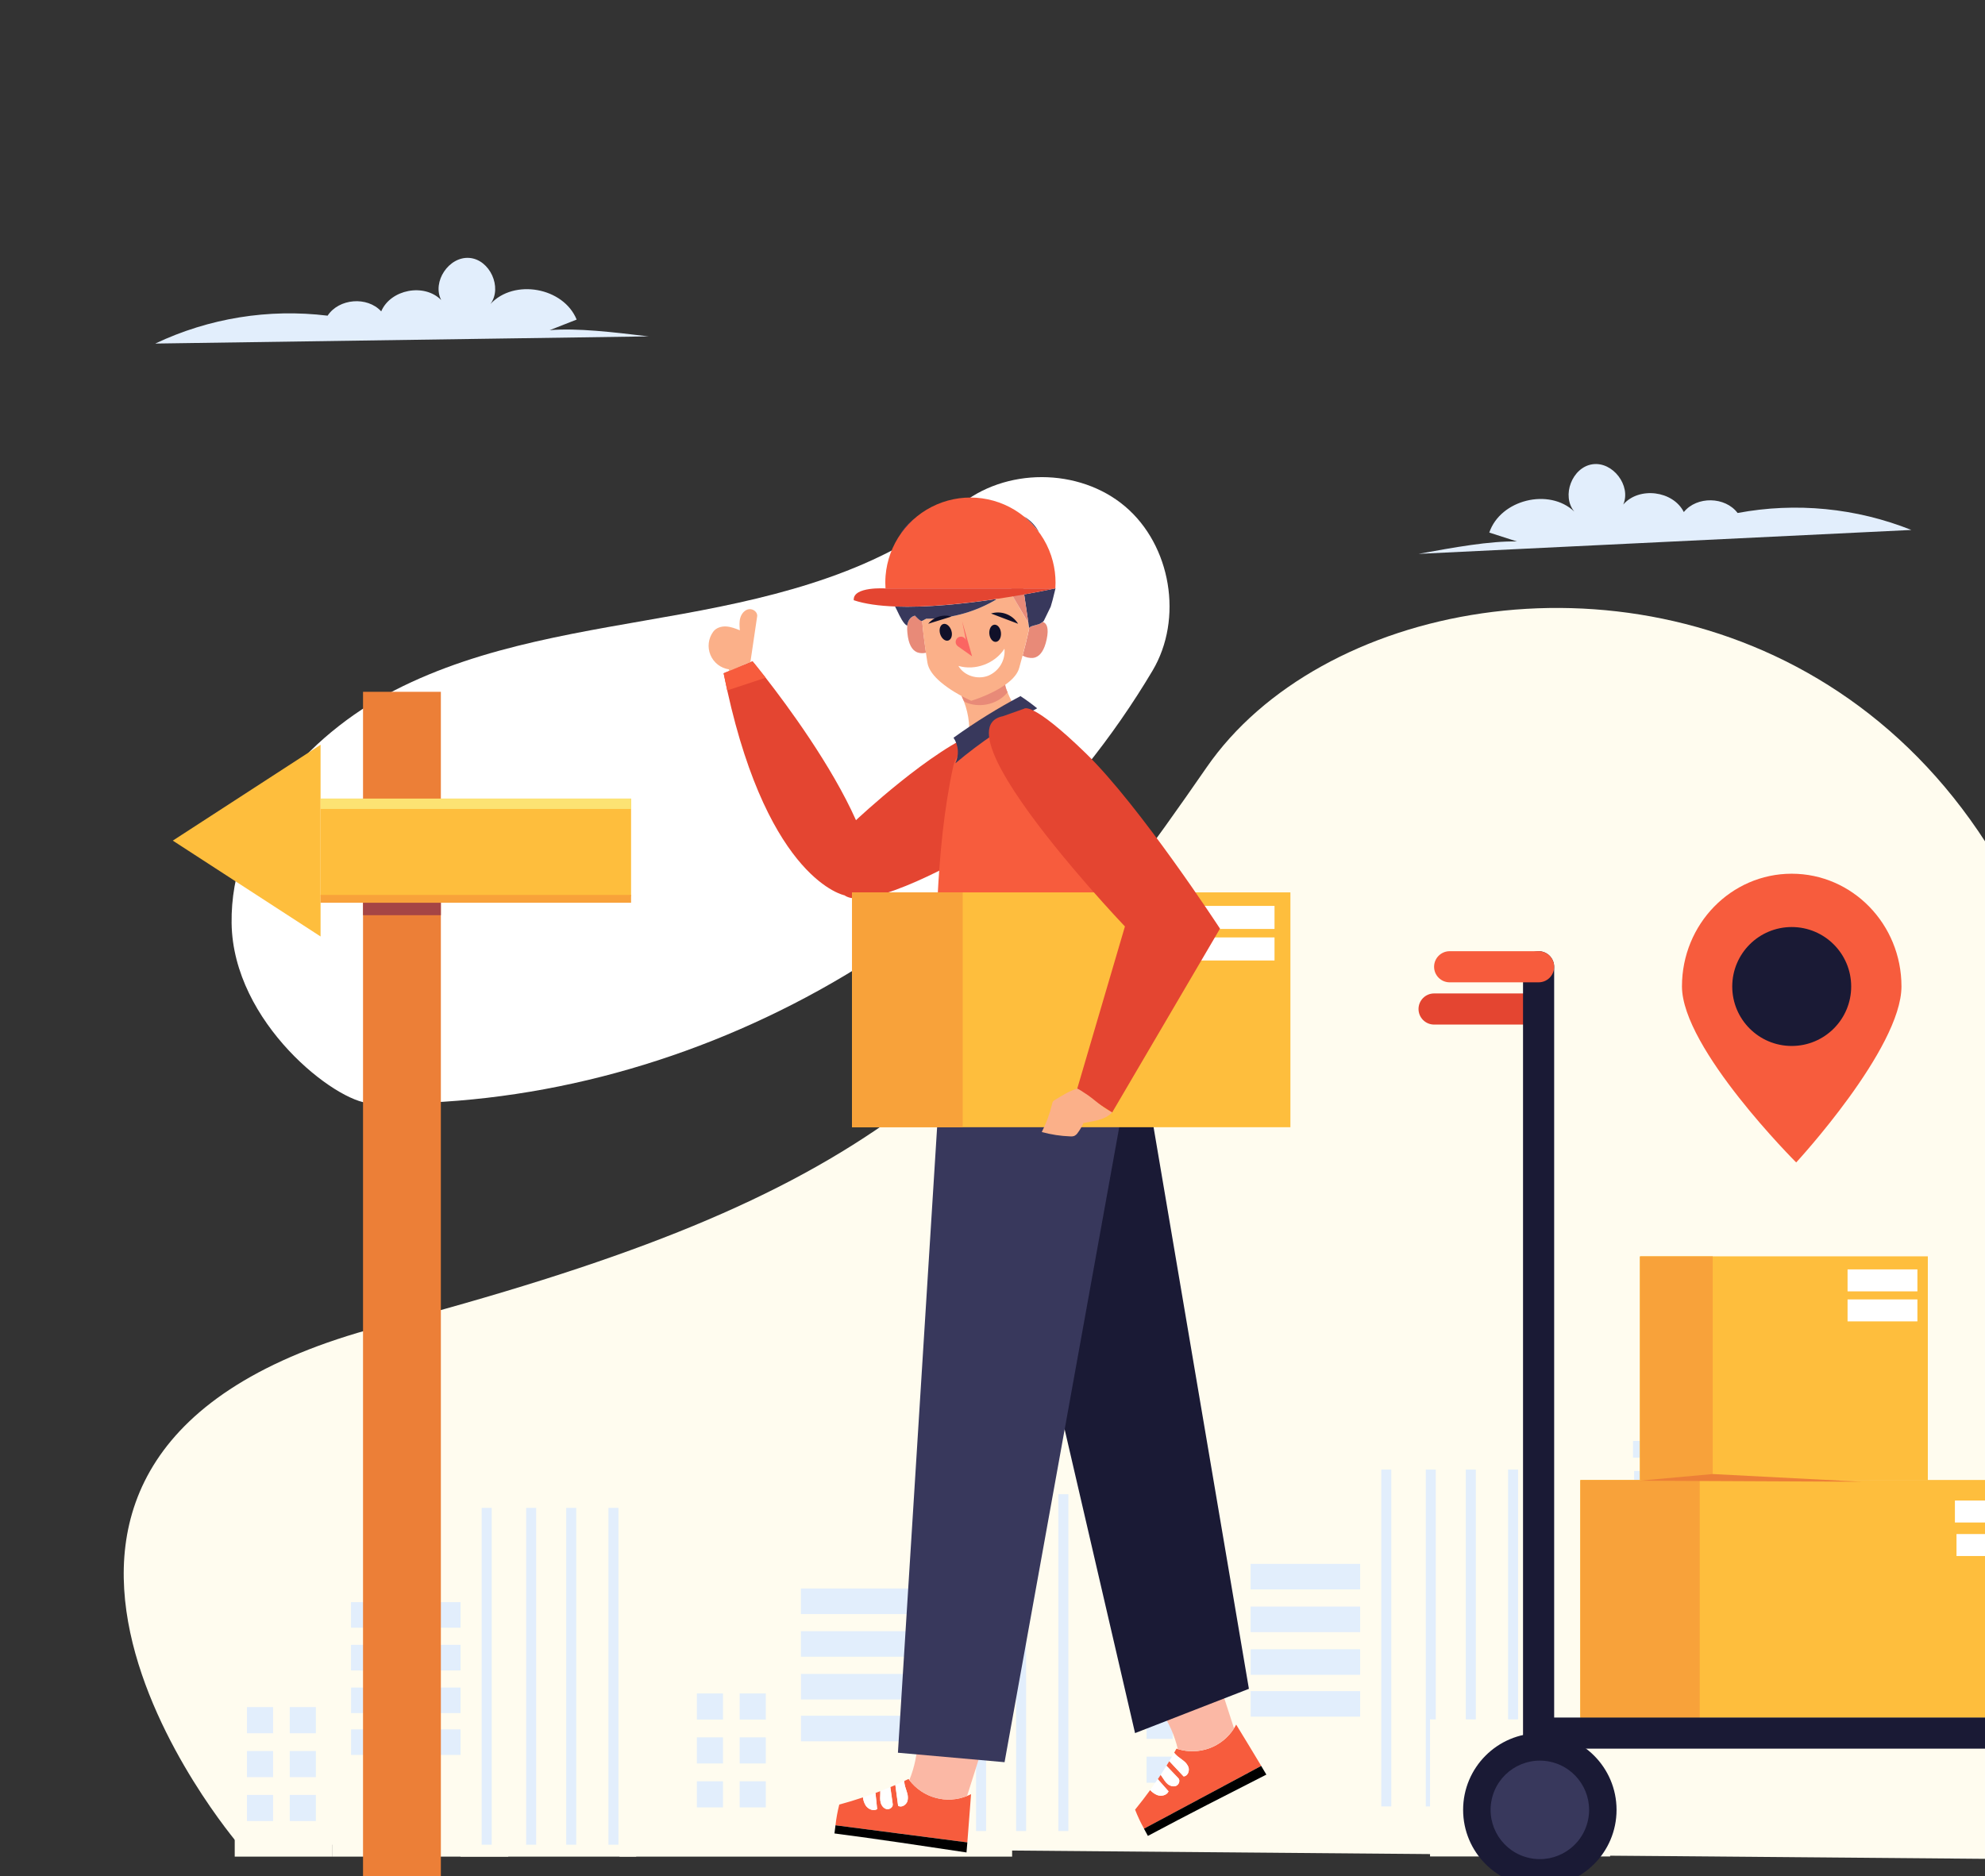 <svg width="549" height="519" viewBox="0 0 549 519" fill="none" xmlns="http://www.w3.org/2000/svg">
<rect x="0" y="0" width="549" height="519" fill="#333333" stroke="none"/>
<g clip-path="url(#clip0_136_281)">
<path d="M65.87 510.052C65.87 510.052 -26.789 401.766 104.965 366.975C236.72 332.185 271.436 302.4 333.724 212.251C396.011 122.101 664.006 146.212 554.998 514.216L65.87 510.052Z" fill="#FFFCEF"/>
<path d="M102.416 305.166C188.787 307.251 274.638 259.764 318.77 185.493C327.291 171.151 323.899 150.872 311.175 140.085C298.45 129.298 277.888 129.27 265.136 140.026C244.026 157.827 216.034 164.845 188.876 169.789C161.718 174.734 133.683 178.325 109.123 190.958C84.563 203.59 63.671 227.753 64.055 255.363C64.44 282.974 92.976 304.939 102.416 305.166Z" fill="white"/>
<path d="M546.185 392.247H445.325V513.245H546.185V392.247Z" fill="#FFFCEF"/>
<path d="M476.56 398.578H451.653V403.191H476.56V398.578Z" fill="#E2EEFC"/>
<path d="M506.696 398.578H481.788V403.191H506.696V398.578Z" fill="#E2EEFC"/>
<path d="M536.216 398.578H511.308V403.191H536.216V398.578Z" fill="#E2EEFC"/>
<path d="M476.868 406.881H451.96V411.493H476.868V406.881Z" fill="#E2EEFC"/>
<path d="M507.003 406.881H482.095V411.493H507.003V406.881Z" fill="#E2EEFC"/>
<path d="M536.523 406.881H511.615V411.493H536.523V406.881Z" fill="#E2EEFC"/>
<path d="M476.868 415.183H451.96V419.796H476.868V415.183Z" fill="#E2EEFC"/>
<path d="M507.003 415.183H482.095V419.796H507.003V415.183Z" fill="#E2EEFC"/>
<path d="M536.523 415.183H511.615V419.796H536.523V415.183Z" fill="#E2EEFC"/>
<path d="M477.176 423.486H452.268V428.098H477.176V423.486Z" fill="#E2EEFC"/>
<path d="M507.31 423.486H482.403V428.098H507.31V423.486Z" fill="#E2EEFC"/>
<path d="M536.83 423.486H511.923V428.098H536.83V423.486Z" fill="#E2EEFC"/>
<path d="M477.483 431.788H452.575V436.401H477.483V431.788Z" fill="#E2EEFC"/>
<path d="M507.618 431.788H482.71V436.401H507.618V431.788Z" fill="#E2EEFC"/>
<path d="M537.138 431.788H512.23V436.401H537.138V431.788Z" fill="#E2EEFC"/>
<path d="M477.483 440.091H452.575V444.703H477.483V440.091Z" fill="#E2EEFC"/>
<path d="M507.618 440.091H482.71V444.703H507.618V440.091Z" fill="#E2EEFC"/>
<path d="M537.138 440.091H512.23V444.703H537.138V440.091Z" fill="#E2EEFC"/>
<path d="M537.138 452.745H452.575V483.495H537.138V452.745Z" fill="#E2EEFC"/>
<path d="M548.445 364.984H517.08V513.245H548.445V364.984Z" fill="#FFFCEF"/>
<path d="M554.705 378.56H545.48V513.245H554.705V378.56Z" fill="#FFFCEF"/>
<path d="M140.564 435.451H91.98V513.556H140.564V435.451Z" fill="#FFFCEF"/>
<path d="M133.206 443.163H97.075V450.235H133.206V443.163Z" fill="#E2EEFC"/>
<path d="M133.206 454.977H97.075V462.05H133.206V454.977Z" fill="#E2EEFC"/>
<path d="M133.225 466.788H97.093V473.861H133.225V466.788Z" fill="#E2EEFC"/>
<path d="M133.225 478.359H97.093V485.432H133.225V478.359Z" fill="#E2EEFC"/>
<path d="M175.958 410.543H127.373V513.556H175.958V410.543Z" fill="#FFFCEF"/>
<path d="M279.927 430.838H171.345V513.556H279.927V430.838Z" fill="#FFFCEF"/>
<path d="M91.979 467.738H64.919V513.556H91.979V467.738Z" fill="#FFFCEF"/>
<path d="M190.299 392.05H189.377V430.838H190.299V392.05Z" fill="#FFFCEF"/>
<path d="M200.656 400.98H199.733V430.838H200.656V400.98Z" fill="#FFFCEF"/>
<path d="M182.123 385.86H179.971V430.838H182.123V385.86Z" fill="#FFFCEF"/>
<path d="M106.604 424.255H97.686V435.451H106.604V424.255Z" fill="#FFFCEF"/>
<path d="M150.438 398.443H131.066V410.54H150.438V398.443Z" fill="#FFFCEF"/>
<path d="M167.382 385.86H159.079V410.543H167.382V385.86Z" fill="#FFFCEF"/>
<path d="M118.849 408.348H111.469V435.451H118.849V408.348Z" fill="#FFFCEF"/>
<path d="M75.528 472.197H68.302V479.423H75.528V472.197Z" fill="#E2EEFC"/>
<path d="M87.367 472.197H80.141V479.423H87.367V472.197Z" fill="#E2EEFC"/>
<path d="M75.528 484.343H68.302V491.57H75.528V484.343Z" fill="#E2EEFC"/>
<path d="M87.367 484.343H80.141V491.57H87.367V484.343Z" fill="#E2EEFC"/>
<path d="M75.528 496.49H68.302V503.716H75.528V496.49Z" fill="#E2EEFC"/>
<path d="M87.367 496.49H80.141V503.716H87.367V496.49Z" fill="#E2EEFC"/>
<path d="M135.992 417.09H133.225V510.262H135.992V417.09Z" fill="#E2EEFC"/>
<path d="M148.292 417.09H145.524V510.262H148.292V417.09Z" fill="#E2EEFC"/>
<path d="M159.365 417.09H156.598V510.262H159.365V417.09Z" fill="#E2EEFC"/>
<path d="M171.05 417.09H168.282V510.262H171.05V417.09Z" fill="#E2EEFC"/>
<path d="M265.001 431.672H216.416V509.777H265.001V431.672Z" fill="#FFFCEF"/>
<path d="M257.639 439.387H221.508V446.459H257.639V439.387Z" fill="#E2EEFC"/>
<path d="M257.639 451.198H221.508V458.27H257.639V451.198Z" fill="#E2EEFC"/>
<path d="M257.661 463.012H221.529V470.084H257.661V463.012Z" fill="#E2EEFC"/>
<path d="M257.661 474.583H221.529V481.656H257.661V474.583Z" fill="#E2EEFC"/>
<path d="M300.394 406.764H251.809V509.777H300.394V406.764Z" fill="#FFFCEF"/>
<path d="M404.363 427.059H295.781V509.777H404.363V427.059Z" fill="#FFFCEF"/>
<path d="M216.415 463.959H189.355V509.777H216.415V463.959Z" fill="#FFFCEF"/>
<path d="M314.733 388.274H313.81V427.062H314.733V388.274Z" fill="#FFFCEF"/>
<path d="M325.092 397.201H324.169V427.059H325.092V397.201Z" fill="#FFFCEF"/>
<path d="M306.559 382.081H304.407V427.059H306.559V382.081Z" fill="#FFFCEF"/>
<path d="M231.04 420.479H222.123V431.675H231.04V420.479Z" fill="#FFFCEF"/>
<path d="M274.871 394.667H255.499V406.764H274.871V394.667Z" fill="#FFFCEF"/>
<path d="M291.818 382.081H283.515V406.764H291.818V382.081Z" fill="#FFFCEF"/>
<path d="M243.285 404.572H235.905V431.675H243.285V404.572Z" fill="#FFFCEF"/>
<path d="M199.964 468.418H192.738V475.644H199.964V468.418Z" fill="#E2EEFC"/>
<path d="M211.803 468.418H204.577V475.644H211.803V468.418Z" fill="#E2EEFC"/>
<path d="M199.964 480.564H192.738V487.79H199.964V480.564Z" fill="#E2EEFC"/>
<path d="M211.803 480.564H204.577V487.79H211.803V480.564Z" fill="#E2EEFC"/>
<path d="M199.964 492.71H192.738V499.937H199.964V492.71Z" fill="#E2EEFC"/>
<path d="M211.803 492.71H204.577V499.937H211.803V492.71Z" fill="#E2EEFC"/>
<path d="M260.428 413.311H257.66V506.483H260.428V413.311Z" fill="#E2EEFC"/>
<path d="M272.728 413.311H269.96V506.483H272.728V413.311Z" fill="#E2EEFC"/>
<path d="M283.801 413.311H281.034V506.483H283.801V413.311Z" fill="#E2EEFC"/>
<path d="M295.486 413.311H292.718V506.483H295.486V413.311Z" fill="#E2EEFC"/>
<path d="M389.375 424.857H340.79V502.962H389.375V424.857Z" fill="#FFFCEF"/>
<path d="M382.014 432.573H345.882V439.645H382.014V432.573Z" fill="#E2EEFC"/>
<path d="M382.014 444.384H345.882V451.456H382.014V444.384Z" fill="#E2EEFC"/>
<path d="M382.032 456.195H345.9V463.267H382.032V456.195Z" fill="#E2EEFC"/>
<path d="M382.032 467.769H345.9V474.842H382.032V467.769Z" fill="#E2EEFC"/>
<path d="M424.768 399.95H376.183V502.962H424.768V399.95Z" fill="#FFFCEF"/>
<path d="M528.737 420.245H420.156V502.962H528.737V420.245Z" fill="#FFFCEF"/>
<path d="M340.79 457.145H313.73V502.962H340.79V457.145Z" fill="#FFFCEF"/>
<path d="M439.107 381.457H438.185V420.245H439.107V381.457Z" fill="#FFFCEF"/>
<path d="M449.464 390.387H448.541V420.245H449.464V390.387Z" fill="#FFFCEF"/>
<path d="M430.93 375.267H428.778V420.245H430.93V375.267Z" fill="#FFFCEF"/>
<path d="M355.412 413.661H346.494V424.857H355.412V413.661Z" fill="#FFFCEF"/>
<path d="M399.246 387.853H379.873V399.95H399.246V387.853Z" fill="#FFFCEF"/>
<path d="M416.192 375.267H407.89V399.95H416.192V375.267Z" fill="#FFFCEF"/>
<path d="M367.656 397.757H360.276V424.861H367.656V397.757Z" fill="#FFFCEF"/>
<path d="M324.339 461.604H317.112V468.83H324.339V461.604Z" fill="#E2EEFC"/>
<path d="M336.177 461.604H328.951V468.83H336.177V461.604Z" fill="#E2EEFC"/>
<path d="M324.339 473.75H317.112V480.976H324.339V473.75Z" fill="#E2EEFC"/>
<path d="M336.177 473.75H328.951V480.976H336.177V473.75Z" fill="#E2EEFC"/>
<path d="M324.339 485.896H317.112V493.122H324.339V485.896Z" fill="#E2EEFC"/>
<path d="M336.177 485.896H328.951V493.122H336.177V485.896Z" fill="#E2EEFC"/>
<path d="M384.799 406.497H382.032V499.669H384.799V406.497Z" fill="#E2EEFC"/>
<path d="M397.1 406.497H394.332V499.669H397.1V406.497Z" fill="#E2EEFC"/>
<path d="M408.172 406.497H405.405V499.669H408.172V406.497Z" fill="#E2EEFC"/>
<path d="M419.86 406.497H417.093V499.669H419.86V406.497Z" fill="#E2EEFC"/>
<path d="M445.325 475.592H395.51V513.51H445.325V475.592Z" fill="#FFFCEF"/>
<path d="M492.077 503.94H490.232V505.785H492.077V503.94Z" fill="#FFFCEF"/>
<path d="M121.93 191.359H100.405V519.049H121.93V191.359Z" fill="#EC7F37"/>
<path d="M174.54 220.902H88.662V247.925H174.54V220.902Z" fill="#FEBE3D"/>
<path d="M47.791 232.522L88.661 206.007V259.035L47.791 232.522Z" fill="#FEBE3D"/>
<path d="M121.93 247.925H100.405V253.152H121.93V247.925Z" fill="#A54545"/>
<path d="M174.54 247.556H88.662V249.708H174.54V247.556Z" fill="#F8A23A"/>
<path d="M174.54 220.902H88.662V223.759H174.54V220.902Z" fill="#FCE373"/>
<path d="M419.538 149.771L411.899 147.311C414.974 138.197 428.48 134.866 435.423 141.518C431.779 137.157 434.808 129.239 440.432 128.421C446.056 127.603 451.195 134.341 448.953 139.556C453.304 134.54 462.714 135.709 465.703 141.638C469.291 137.191 477.145 137.333 480.576 141.896C496.716 138.877 513.381 140.505 528.633 146.588L392.33 153.203C402.145 151.416 411.961 149.623 419.538 149.771Z" fill="#E2EEFC"/>
<path d="M572.328 409.424H437.117V475.097H572.328V409.424Z" fill="#FEBE3D"/>
<path d="M470.1 409.424H437.117V475.097H470.1V409.424Z" fill="#F8A23A"/>
<path d="M533.189 347.558H453.608V409.421H533.189V347.558Z" fill="#FEBE3D"/>
<path d="M473.697 347.558H453.608V409.421H473.697V347.558Z" fill="#F8A23A"/>
<path d="M453.402 409.575L473.694 407.73L514.847 409.858L453.402 409.575Z" fill="#EC7F37"/>
<path d="M568.3 415.057H540.677V421.134H568.3V415.057Z" fill="white"/>
<path d="M568.743 424.328H541.12V430.405H568.743V424.328Z" fill="white"/>
<path d="M530.305 351.122H510.988V357.198H530.305V351.122Z" fill="white"/>
<path d="M530.305 359.427H510.988V365.504H530.305V359.427Z" fill="white"/>
<path d="M572.328 409.424H437.117V475.097H572.328V409.424Z" fill="#FEBE3D"/>
<path d="M470.1 409.424H437.117V475.097H470.1V409.424Z" fill="#F8A23A"/>
<path d="M533.189 347.558H453.608V409.421H533.189V347.558Z" fill="#FEBE3D"/>
<path d="M473.697 347.558H453.608V409.421H473.697V347.558Z" fill="#F8A23A"/>
<path d="M453.402 409.575L473.694 407.73L514.847 409.858L453.402 409.575Z" fill="#EC7F37"/>
<path d="M568.3 415.057H540.677V421.134H568.3V415.057Z" fill="white"/>
<path d="M568.743 424.328H541.12V430.405H568.743V424.328Z" fill="white"/>
<path d="M530.305 351.122H510.988V357.198H530.305V351.122Z" fill="white"/>
<path d="M530.305 359.427H510.988V365.504H530.305V359.427Z" fill="white"/>
<path d="M152.019 91.328L159.488 88.4C155.859 79.483 142.157 77.023 135.647 84.095C139.008 79.513 135.488 71.795 129.823 71.343C124.159 70.891 119.442 77.93 122.019 82.991C117.36 78.259 108.043 80.021 105.433 86.125C101.57 81.912 93.748 82.542 90.605 87.318C74.308 85.321 57.778 87.995 42.942 95.03L179.392 93.046C169.482 91.862 159.571 90.688 152.019 91.328Z" fill="#E2EEFC"/>
<path d="M465.189 272.839C465.189 255.619 478.777 241.677 495.542 241.677C512.307 241.677 525.896 255.628 525.896 272.839C525.896 290.049 496.782 321.54 496.782 321.54C496.782 321.54 465.189 290.049 465.189 272.839Z" fill="#F75C3D"/>
<path d="M495.542 289.321C504.626 289.321 511.991 281.957 511.991 272.872C511.991 263.788 504.626 256.424 495.542 256.424C486.458 256.424 479.094 263.788 479.094 272.872C479.094 281.957 486.458 289.321 495.542 289.321Z" fill="#1A1A35"/>
<path d="M425.537 479.393C425.537 478.251 425.991 477.156 426.798 476.348C427.605 475.541 428.7 475.088 429.842 475.088H569.755C570.896 475.088 571.991 475.541 572.799 476.348C573.606 477.156 574.06 478.251 574.06 479.393C574.06 480.534 573.606 481.629 572.799 482.437C571.991 483.244 570.896 483.698 569.755 483.698H429.842C428.7 483.698 427.605 483.244 426.798 482.437C425.991 481.629 425.537 480.534 425.537 479.393Z" fill="#1A1A35"/>
<path d="M392.327 279.099C392.327 277.958 392.781 276.863 393.588 276.055C394.395 275.248 395.49 274.794 396.632 274.794H421.232C422.374 274.794 423.469 275.248 424.276 276.055C425.084 276.863 425.537 277.958 425.537 279.099C425.537 280.241 425.084 281.336 424.276 282.143C423.469 282.951 422.374 283.404 421.232 283.404H396.632C395.49 283.404 394.395 282.951 393.588 282.143C392.781 281.336 392.327 280.241 392.327 279.099Z" fill="#E44531"/>
<path d="M425.537 487.584C424.395 487.584 423.3 487.131 422.493 486.323C421.685 485.516 421.232 484.421 421.232 483.279V267.414C421.232 266.273 421.685 265.178 422.493 264.37C423.3 263.563 424.395 263.109 425.537 263.109C426.679 263.109 427.774 263.563 428.581 264.37C429.388 265.178 429.842 266.273 429.842 267.414V483.279C429.842 484.421 429.388 485.516 428.581 486.323C427.774 487.131 426.679 487.584 425.537 487.584Z" fill="#1A1A35"/>
<path d="M396.632 267.414C396.632 266.273 397.085 265.178 397.893 264.37C398.7 263.563 399.795 263.109 400.937 263.109H425.537C426.679 263.109 427.774 263.563 428.581 264.37C429.388 265.178 429.842 266.273 429.842 267.414C429.842 268.556 429.388 269.651 428.581 270.458C427.774 271.266 426.679 271.719 425.537 271.719H400.937C399.795 271.719 398.7 271.266 397.893 270.458C397.085 269.651 396.632 268.556 396.632 267.414Z" fill="#F75C3D"/>
<path d="M425.878 521.837C437.596 521.837 447.096 512.337 447.096 500.619C447.096 488.901 437.596 479.402 425.878 479.402C414.16 479.402 404.661 488.901 404.661 500.619C404.661 512.337 414.16 521.837 425.878 521.837Z" fill="#1A1A35"/>
<path d="M439.209 503.456C440.772 496.097 436.073 488.864 428.714 487.301C421.355 485.738 414.122 490.437 412.559 497.796C410.996 505.156 415.695 512.388 423.054 513.951C430.413 515.514 437.646 510.815 439.209 503.456Z" fill="#38385C"/>
<path d="M267.543 509.62L231.074 504.887C231.29 502.955 231.64 501.039 232.122 499.156C234.324 498.563 236.507 497.902 238.672 497.172C238.754 497.971 239.016 498.74 239.438 499.423C240.117 500.438 241.559 501.053 242.599 500.419C242.442 498.928 242.291 497.443 242.134 495.948C242.583 495.785 243.023 495.616 243.472 495.441C243.472 495.672 243.472 495.902 243.472 496.13C243.435 496.975 243.364 497.836 243.589 498.654C243.813 499.472 244.41 500.244 245.243 500.41C246.077 500.576 247.039 499.866 246.919 499.029C246.7 497.465 246.478 495.899 246.255 494.331C246.719 494.14 247.177 493.943 247.633 493.747C247.891 495.657 248.147 497.57 248.401 499.485C249.358 500.1 250.698 499.226 251 498.132C251.162 497.392 251.122 496.623 250.883 495.905C250.784 495.533 250.658 495.164 250.542 494.804C250.542 494.752 250.505 494.697 250.489 494.644C250.259 494 250.122 493.326 250.083 492.643C250.483 492.461 250.88 492.274 251.273 492.083C251.347 492.191 251.427 492.295 251.507 492.391C253.317 494.775 255.862 496.496 258.748 497.289C261.635 498.081 264.702 497.901 267.476 496.775C267.848 496.622 268.217 496.468 268.57 496.271C268.244 500.61 267.925 504.915 267.543 509.62Z" fill="#F75C3D"/>
<path d="M267.307 512.4C255.163 510.57 243.014 508.737 230.791 507.141C230.88 506.388 230.976 505.631 231.074 504.887C243.232 506.468 255.389 508.045 267.543 509.62C267.463 510.53 267.387 511.456 267.307 512.4Z" fill="black"/>
<path d="M248.389 499.482C248.135 497.569 247.879 495.656 247.621 493.744C248.439 493.387 249.257 493.018 250.081 492.64C250.119 493.323 250.256 493.997 250.487 494.641C250.502 494.694 250.523 494.749 250.539 494.801C250.656 495.161 250.782 495.53 250.88 495.902C251.119 496.62 251.159 497.389 250.997 498.129C250.686 499.226 249.346 500.103 248.389 499.482ZM245.231 500.407C244.398 500.244 243.805 499.466 243.577 498.651C243.349 497.836 243.423 496.972 243.46 496.127C243.46 495.899 243.46 495.669 243.46 495.438C244.383 495.084 245.305 494.709 246.228 494.325C246.453 495.891 246.675 497.457 246.892 499.023C247.027 499.863 246.062 500.567 245.231 500.407ZM242.599 500.419C241.56 501.056 240.118 500.438 239.438 499.423C239.015 498.741 238.753 497.971 238.672 497.172C239.833 496.785 240.987 496.375 242.135 495.942C242.289 497.443 242.442 498.928 242.599 500.419Z" fill="white"/>
<path d="M267.461 496.779C264.687 497.904 261.62 498.084 258.733 497.292C255.847 496.499 253.302 494.778 251.492 492.394C252.963 488.798 253.745 484.959 253.795 481.074C259.592 482.664 265.385 484.248 270.969 485.736C269.803 489.416 268.633 493.097 267.461 496.779Z" fill="#FBB8A5"/>
<path d="M348.828 488.467C338.023 494.252 327.219 500.042 316.418 505.838C315.468 504.14 314.639 502.378 313.936 500.564C315.371 498.799 316.763 496.992 318.112 495.143C318.643 495.745 319.305 496.22 320.046 496.53C321.19 496.96 322.721 496.622 323.198 495.502L320.218 492.135C320.489 491.742 320.747 491.348 321.012 490.945C321.15 491.13 321.276 491.32 321.402 491.511C321.863 492.221 322.306 492.963 322.964 493.498C323.622 494.033 324.557 494.312 325.329 493.962C326.101 493.611 326.473 492.477 325.889 491.865C324.8 490.721 323.708 489.576 322.614 488.43C322.881 488.006 323.136 487.578 323.395 487.154C324.714 488.556 326.039 489.967 327.355 491.376C328.493 491.324 329.074 489.838 328.681 488.765C328.382 488.07 327.902 487.468 327.291 487.022C326.983 486.779 326.676 486.548 326.368 486.324L326.233 486.225C325.67 485.835 325.167 485.366 324.739 484.832C324.957 484.451 325.172 484.07 325.381 483.685C325.504 483.728 325.63 483.768 325.756 483.805C328.615 484.693 331.687 484.614 334.496 483.58C337.306 482.546 339.696 480.615 341.297 478.086C341.51 477.744 341.713 477.397 341.897 477.04C344.151 480.721 346.408 484.423 348.828 488.467Z" fill="#F75C3D"/>
<path d="M350.243 490.865C339.299 496.437 328.355 502.009 317.478 507.824C317.112 507.157 316.75 506.486 316.396 505.825L348.816 488.467C349.295 489.254 349.769 490.05 350.243 490.865Z" fill="black"/>
<path d="M327.349 491.357L323.389 487.135C323.847 486.367 324.311 485.598 324.736 484.814C325.165 485.347 325.668 485.816 326.23 486.207L326.365 486.305C326.673 486.53 326.98 486.757 327.288 487.003C327.9 487.448 328.38 488.051 328.678 488.747C329.071 489.814 328.49 491.305 327.349 491.357ZM325.335 493.946C324.563 494.297 323.629 494.011 322.971 493.482C322.313 492.953 321.87 492.206 321.408 491.496C321.282 491.308 321.156 491.114 321.018 490.93C321.565 490.103 322.1 489.26 322.623 488.415C323.718 489.558 324.809 490.703 325.898 491.849C326.464 492.461 326.089 493.596 325.335 493.946ZM323.183 495.487C322.706 496.609 321.175 496.945 320.031 496.514C319.289 496.206 318.627 495.731 318.097 495.127C318.812 494.137 319.514 493.134 320.203 492.117C321.199 493.244 322.193 494.368 323.183 495.487Z" fill="white"/>
<path d="M341.294 478.067C339.693 480.596 337.302 482.527 334.493 483.561C331.684 484.595 328.612 484.674 325.753 483.787C324.86 480.007 323.263 476.428 321.045 473.239C326.685 471.161 332.321 469.079 337.727 467.043C338.918 470.715 340.107 474.39 341.294 478.067Z" fill="#FBB8A5"/>
<path d="M313.927 479.389L267.325 278.294L315.944 293.49L345.415 467.139L313.927 479.389Z" fill="#1A1A35"/>
<path d="M248.343 484.817L260.576 289.536L311.482 301.098L277.836 487.434L248.343 484.817Z" fill="#38385C"/>
<path d="M261.154 188.497C263.226 188.378 263.103 189.112 264.622 190.53C265.207 191.128 265.673 191.833 265.994 192.606C267.695 196.251 268.376 200.289 267.965 204.291C271.849 200.817 276.335 198.084 281.203 196.225C279.029 193.208 277.857 189.598 276.882 186.01C276.596 184.776 276.184 183.574 275.652 182.424C275.41 181.89 275.043 181.422 274.582 181.059C273.78 180.487 272.703 180.484 271.729 180.635C269.099 181.041 266.71 182.372 264.453 183.78C262.729 184.857 261.043 185.991 259.395 187.184C258.82 187.6 261.203 188.107 261.148 188.82" fill="#FBB089"/>
<path d="M268.214 236.335C268.214 236.335 240.465 252.476 233.565 247.651C233.565 247.651 212.753 243.617 201.136 190.976C200.793 189.436 200.46 187.853 200.136 186.225L208.131 182.922C208.131 182.922 209.53 184.601 211.757 187.461C217.821 195.241 230.007 211.754 236.741 226.87C236.741 226.87 257.922 206.92 271.163 202.23L268.214 236.335Z" fill="#E44531"/>
<path d="M267.165 205.856C266.018 205.893 265.357 207.572 266.169 208.38C264.567 208.756 263.924 210.647 263.58 212.258C258.497 236 259.136 260.535 257.903 284.782C257.722 288.337 257.497 291.91 256.673 295.375C261.963 295.691 267.271 295.456 272.513 294.674C276.59 294.059 280.668 293.137 284.782 293.361C288.524 293.576 292.137 294.754 295.824 295.428C301.493 296.46 307.314 296.302 312.918 294.963C314.237 290.56 314.034 285.852 313.561 281.279C312.214 268.235 308.804 255.505 305.406 242.842C303.961 237.451 302.5 232.027 300.132 226.975C298.693 223.9 296.928 220.997 295.169 218.097L283.577 198.986C283.241 198.436 282.857 197.842 282.242 197.643C281.363 197.357 280.48 197.996 279.76 198.565C275.555 201.969 270.842 204.694 265.794 206.64" fill="#F75C3D"/>
<path d="M282.528 192.397C275.998 195.848 269.713 199.745 263.718 204.06C264.41 205.093 264.821 206.289 264.911 207.529C265 208.769 264.765 210.011 264.229 211.133C271.2 205.264 278.785 200.164 286.851 195.924C285.379 194.727 283.847 193.606 282.261 192.566" fill="#38385C"/>
<path d="M356.894 246.839H235.653V311.796H356.894V246.839Z" fill="#FEBE3D"/>
<path d="M266.258 246.839H235.653V311.796H266.258V246.839Z" fill="#F8A23A"/>
<path d="M352.5 250.579H323.072V256.956H352.5V250.579Z" fill="white"/>
<path d="M352.5 259.299H323.072V265.677H352.5V259.299Z" fill="white"/>
<path d="M277.174 198.184L283.238 196.031C283.238 196.031 285.286 193.759 300.301 208.356C315.317 222.953 337.42 256.87 337.42 256.87L307.592 307.718L297.835 301.47L311.125 256.267C311.125 256.267 241.283 183.002 291.904 200.671" fill="#E44531"/>
<path d="M297.967 301.119C295.667 301.768 293.856 303.01 291.817 304.219C291.582 304.321 291.378 304.486 291.229 304.695C291.079 304.904 290.989 305.15 290.969 305.406C290.34 308.086 289.386 310.679 288.127 313.127C290.708 313.835 293.362 314.24 296.036 314.333C296.383 314.366 296.733 314.331 297.066 314.228C297.479 314.036 297.829 313.731 298.075 313.349C298.705 312.511 299.232 311.601 299.643 310.636C302.669 310.021 305.47 309.877 307.592 307.715C304.895 306.436 302.506 303.881 299.966 302.325C299.268 301.897 298.638 301.402 297.924 301.095" fill="#FBB089"/>
<path d="M284.099 157.717C284.407 157.652 284.683 157.578 284.966 157.498L285.145 157.446L284.969 157.498C284.68 157.575 284.391 157.652 284.099 157.717Z" fill="#E1C2B0"/>
<path d="M250.92 173.061C250.877 173.716 250.889 174.373 250.957 175.026C251.249 178.212 252.242 179.768 253.521 180.367C253.612 180.411 253.706 180.449 253.801 180.481C254.55 180.72 255.35 180.742 256.111 180.546C255.803 178.528 255.557 176.591 255.366 174.906C255.225 173.704 255.117 172.63 255.059 171.739C254.628 172.046 253.094 170.297 253.094 170.297C251.759 170.576 251.101 171.742 250.92 173.061ZM271.812 194.205C271.812 194.205 271.812 194.205 271.812 194.174C271.812 194.143 271.79 194.202 271.812 194.205ZM265.662 191.656C266.673 191.963 268.238 189.46 269.044 189.654C270.08 189.906 270.868 190.057 271.23 190.121L271.31 190.136V190.183L271.369 190.146H271.436V190.1C271.621 189.986 272.024 189.737 272.559 189.38C272.922 189.143 273.346 188.851 273.81 188.522C274.644 187.929 276.993 188.042 277.958 187.218C278.143 188.756 277.676 189.395 278.666 191.505C278.497 191.711 278.317 191.908 278.128 192.095C277.541 192.691 276.879 193.208 276.16 193.633C275.137 194.232 274.017 194.649 272.851 194.863C271.846 195.051 270.82 195.09 269.804 194.98C268.812 194.872 267.843 194.61 266.932 194.205C266.71 194.106 266.735 193.946 266.523 193.833C266.818 192.397 267.11 196.028 265.68 191.656H265.662ZM282.829 181.348C283.715 181.843 284.727 182.063 285.738 181.982C285.999 181.947 286.255 181.879 286.498 181.779C287.759 181.259 288.847 179.823 289.481 176.859C290.157 173.679 289.499 172.391 288.417 172.019H288.401C288.265 172.149 288.105 172.253 287.931 172.326C287.346 172.91 285.053 173.012 284.677 173.664C284.613 173.987 284.539 174.331 284.459 174.694C284.425 174.854 284.388 175.001 284.351 175.186L284.296 175.438L284.176 175.955C284.176 175.979 284.176 176.004 284.158 176.031C284.084 176.339 284.01 176.668 283.93 176.994C283.906 177.102 283.878 177.215 283.85 177.326V177.366C283.81 177.535 283.764 177.707 283.724 177.88C283.684 178.052 283.66 178.138 283.626 178.27C283.377 179.254 283.115 180.287 282.829 181.348Z" fill="#E88A78"/>
<path d="M259.948 167.043L267.436 165.546C267.216 165.427 266.988 165.324 266.753 165.238C265.73 164.881 264.632 164.793 263.565 164.983C262.498 165.174 261.498 165.635 260.662 166.324C260.402 166.541 260.163 166.781 259.948 167.043Z" fill="#FFECE6"/>
<path d="M255.031 171.739C255.102 172.63 255.213 173.707 255.339 174.909C255.529 176.594 255.788 178.531 256.083 180.549C256.215 181.471 256.357 182.394 256.504 183.316C256.812 185.26 258.331 187.105 260.194 188.694C261.382 189.688 262.644 190.588 263.97 191.388C264.874 191.941 265.738 192.415 266.47 192.799C267.414 193.294 268.143 193.63 268.478 193.783L268.552 193.82L268.617 193.848L268.681 193.826C268.887 193.759 269.339 193.617 269.945 193.399C270.354 193.254 270.837 193.092 271.366 192.867C272.316 192.492 273.429 192.015 274.567 191.446C275.994 190.749 277.352 189.918 278.623 188.965C280.182 187.763 281.427 186.366 281.87 184.804C282.199 183.642 282.516 182.483 282.814 181.357C283.1 180.296 283.361 179.263 283.601 178.282C283.632 178.15 283.666 178.021 283.699 177.892C283.733 177.763 283.786 177.544 283.826 177.378V177.338C283.85 177.228 283.881 177.114 283.906 177.006C283.985 176.674 284.062 176.354 284.133 176.044C284.141 176.018 284.147 175.993 284.152 175.967C284.193 175.788 284.232 175.616 284.271 175.45L284.327 175.198C284.364 175.029 284.401 174.866 284.434 174.706C284.514 174.343 284.588 173.996 284.653 173.676C284.635 173.708 284.62 173.742 284.61 173.777C284.539 173.295 284.468 172.809 284.394 172.326C283.856 171.404 283.057 170.017 282.134 168.436L281.67 167.587L281.006 166.459L280.501 165.598L279.985 164.725C279.711 164.26 279.434 163.802 279.158 163.332C278.091 164.172 276.976 164.948 275.818 165.656C275.624 165.661 275.43 165.676 275.237 165.702L275.511 165.841C269.939 169.151 263.61 170.975 257.131 171.136C256.824 171.136 256.516 171.136 256.209 171.136C256.147 171.142 255.071 171.782 255.031 171.739Z" fill="#FBB089"/>
<path d="M283.408 142.988C283.343 142.951 283.278 142.911 283.211 142.877C284.775 144.144 286.171 145.606 287.365 147.228C286.462 145.476 285.093 144.009 283.408 142.988ZM275.299 165.739C266.756 167 256.32 168.11 247.55 167.775C247.575 167.818 247.605 167.864 247.633 167.907C247.661 167.95 247.633 167.907 247.633 167.907C248.229 169.008 249.1 171.253 250.139 172.443C250.35 172.701 250.609 172.916 250.902 173.076C250.9 173.071 250.9 173.066 250.902 173.061C251.095 171.742 251.753 170.576 253.054 170.294C253.054 170.294 254.592 172.034 255.022 171.736C255.062 171.779 256.123 171.139 256.178 171.139C256.486 171.139 256.793 171.139 257.101 171.139C263.594 170.981 269.937 169.154 275.52 165.835L275.299 165.739ZM248.599 162.772H246.049H248.602C248.602 162.772 248.595 162.766 248.595 162.763L248.599 162.772ZM249.189 147.317L249.318 147.376C250.418 145.857 251.695 144.474 253.122 143.258C251.549 144.327 250.209 145.705 249.186 147.308L249.189 147.317ZM291.934 162.704C291.679 163.787 291.421 164.857 291.135 165.936C290.966 166.573 290.788 167.2 290.594 167.821C289.954 169.131 289.317 170.441 288.681 171.751L288.487 171.939L288.417 172.006H288.401C288.266 172.138 288.106 172.242 287.931 172.314C287.343 172.898 285.05 173 284.677 173.651C284.659 173.683 284.644 173.717 284.634 173.753L284.422 172.302L284.339 171.742C283.98 169.3 283.621 166.86 283.26 164.42C284.333 164.23 285.329 164.045 286.236 163.876C288.718 163.409 290.517 163.037 291.353 162.858H291.387L291.879 162.754C291.879 162.754 291.879 162.726 291.879 162.711L291.934 162.704Z" fill="#38385C"/>
<path d="M279.151 163.326L279.979 164.719L280.495 165.592C280.664 165.881 280.836 166.167 280.999 166.453L281.67 167.588L282.168 168.439C283.09 170.02 283.89 171.394 284.428 172.329L284.345 171.769C283.871 168.561 283.399 165.357 282.927 162.157C282.826 161.496 282.731 160.835 282.62 160.177C282.42 160.383 282.223 160.589 282.005 160.792C281.101 161.688 280.148 162.534 279.151 163.326Z" fill="#E88A78"/>
<path d="M271.83 145.697C272.064 145.715 272.297 145.74 272.531 145.77C272.728 145.795 272.925 145.823 273.122 145.857C273.254 145.878 273.386 145.9 273.521 145.927L273.936 146.016L274.349 146.115C274.53 146.161 274.714 146.21 274.896 146.265C275.13 146.333 275.363 146.407 275.591 146.487L275.785 146.555C275.938 146.61 276.092 146.662 276.24 146.724C276.326 146.754 276.415 146.791 276.498 146.828L276.685 146.905C276.759 146.933 276.827 146.964 276.898 146.997C277.113 147.093 277.322 147.191 277.531 147.305C277.74 147.419 277.943 147.511 278.146 147.612C278.257 147.671 278.364 147.729 278.472 147.794C278.58 147.858 278.629 147.883 278.703 147.929L278.767 147.969C278.813 147.993 278.857 148.02 278.9 148.049L279.072 148.154C279.769 148.592 280.435 149.079 281.064 149.611L281.166 149.697C281.631 150.101 282.076 150.528 282.497 150.976C282.559 151.041 282.62 151.109 282.679 151.176C282.737 151.244 282.866 151.382 282.955 151.484C283.045 151.585 283.134 151.693 283.217 151.791C283.3 151.89 283.423 152.046 283.524 152.173C283.586 152.249 283.641 152.326 283.697 152.403C283.798 152.535 283.89 152.671 283.986 152.809L284.204 153.132C284.253 153.206 284.302 153.283 284.345 153.356C284.371 153.394 284.395 153.433 284.416 153.473L284.496 153.599C284.591 153.756 284.684 153.907 284.773 154.073C284.862 154.239 284.948 154.38 285.028 154.559C285.108 154.737 285.191 154.885 285.268 155.051C285.345 155.217 285.415 155.383 285.486 155.549C285.523 155.632 285.554 155.718 285.588 155.801C285.615 155.724 285.643 155.647 285.665 155.567C285.686 155.487 285.698 155.463 285.714 155.407C285.714 155.407 285.714 155.407 285.714 155.392C285.723 155.375 285.729 155.356 285.732 155.337C285.732 155.337 285.732 155.337 285.732 155.321C285.751 155.263 285.766 155.205 285.781 155.146C285.821 155.011 285.852 154.875 285.88 154.737C285.88 154.688 285.901 154.639 285.91 154.586C285.92 154.534 285.932 154.485 285.938 154.436C285.944 154.387 285.966 154.264 285.978 154.181C285.979 154.165 285.979 154.15 285.978 154.134V154.067C285.978 153.993 285.997 153.922 286.003 153.852C286.003 153.836 286.003 153.818 286.003 153.802C286.003 153.692 286.024 153.584 286.03 153.473C286.037 153.363 286.03 153.286 286.03 153.193C286.03 153.037 286.03 152.886 286.03 152.723C286.033 152.693 286.033 152.663 286.03 152.634C286.03 152.575 286.03 152.514 286.03 152.452V152.286C286.03 152.166 286.012 152.043 285.997 151.923C285.997 151.923 285.997 151.896 285.997 151.884C285.997 151.761 285.966 151.638 285.947 151.515C285.929 151.392 285.917 151.33 285.898 151.238C285.88 151.146 285.864 151.053 285.843 150.961C285.837 150.92 285.827 150.88 285.815 150.841C285.815 150.786 285.787 150.73 285.775 150.675C285.763 150.62 285.738 150.524 285.714 150.447C285.689 150.371 285.714 150.383 285.689 150.352C285.665 150.321 285.649 150.211 285.628 150.143C285.572 149.965 285.511 149.786 285.443 149.611C285.412 149.531 285.382 149.448 285.348 149.368C285.274 149.19 285.194 149.011 285.108 148.836C285.077 148.775 285.05 148.713 285.016 148.652C284.963 148.547 284.905 148.443 284.85 148.344L284.745 148.163C284.708 148.101 284.674 148.04 284.637 147.981C284.564 147.862 284.487 147.746 284.407 147.631L284.244 147.4C284.161 147.286 284.072 147.176 283.986 147.068C283.899 146.96 283.804 146.853 283.712 146.761C283.62 146.668 283.586 146.619 283.521 146.555C283.457 146.49 283.337 146.37 283.241 146.278L282.934 146.013C282.866 145.958 282.802 145.9 282.734 145.847L282.454 145.632L282.26 145.494C282.162 145.426 282.064 145.358 281.953 145.297L281.645 145.112C281.575 145.072 281.507 145.032 281.433 144.996C281.359 144.959 281.295 144.922 281.221 144.888L281.024 144.793L280.748 144.67L280.538 144.583L280.446 144.55L280.348 144.513L280.151 144.442L279.899 144.362C279.696 144.301 279.49 144.245 279.284 144.196L278.992 144.135L278.715 144.085L278.623 144.07H278.577L278.346 144.036C278.251 144.036 278.155 144.012 278.057 144.005H277.928L277.709 143.99C277.593 143.99 277.479 143.99 277.362 143.99H277.288C277.168 143.99 277.045 143.99 276.925 143.99C276.725 143.99 276.532 144.005 276.335 144.024L276.141 144.042C276.009 144.042 275.88 144.073 275.751 144.091L275.363 144.159C275.234 144.184 275.105 144.211 274.979 144.242C274.853 144.273 274.727 144.304 274.601 144.341L274.253 144.448C274.227 144.456 274.201 144.465 274.176 144.476L273.983 144.525L273.869 144.565L273.546 144.697C273.454 144.734 273.368 144.777 273.278 144.82L273.045 144.937C273.023 144.945 273.002 144.957 272.983 144.971L272.762 145.091C272.438 145.271 272.127 145.474 271.83 145.697ZM291.882 162.72C291.882 162.735 291.882 162.747 291.882 162.763L291.39 162.867L291.744 162.763L291.882 162.72Z" fill="#82635A"/>
<path d="M281.581 172.541L274.09 169.7C275.477 169.275 276.966 169.324 278.322 169.838C279.678 170.353 280.825 171.304 281.581 172.541ZM263.168 170.543L256.71 172.544C257.467 171.608 258.485 170.918 259.635 170.562C260.785 170.205 262.014 170.199 263.168 170.543ZM260.862 172.612C261.713 172.345 262.707 173.15 263.113 174.405C263.519 175.659 263.131 176.896 262.279 177.172C261.427 177.449 260.416 176.634 260.025 175.377C259.635 174.119 260.007 172.877 260.862 172.612ZM275.016 172.797C275.908 172.717 276.726 173.719 276.842 175.023C276.959 176.327 276.338 177.461 275.446 177.544C274.555 177.627 273.74 176.622 273.623 175.315C273.506 174.008 274.127 172.877 275.016 172.797Z" fill="#101029"/>
<path d="M266.101 171.828C266.46 173.605 266.821 175.382 267.184 177.157C267.118 176.932 266.999 176.727 266.837 176.558C266.676 176.388 266.476 176.26 266.255 176.184C266.033 176.108 265.797 176.085 265.566 176.119C265.334 176.153 265.114 176.241 264.923 176.377C264.733 176.513 264.578 176.693 264.471 176.901C264.364 177.11 264.309 177.34 264.31 177.574C264.31 177.808 264.367 178.039 264.475 178.247C264.583 178.454 264.739 178.633 264.93 178.768L268.85 181.536" fill="#FB6562"/>
<path d="M265.065 184.193C269.73 185.576 275.191 183.538 277.808 179.435C277.957 181.012 277.592 182.594 276.769 183.946C275.945 185.298 274.707 186.348 273.238 186.938C270.268 188.052 266.627 186.905 265.065 184.193Z" fill="white"/>
<path d="M207.532 183.212C208.159 178.968 208.785 174.726 209.411 170.484C209.583 169.325 208.285 168.332 207.126 168.504C205.967 168.676 205.096 169.734 204.761 170.85C204.426 171.966 204.521 173.172 204.62 174.34C203.39 173.848 202.129 173.35 200.804 173.282C199.478 173.215 198.055 173.655 197.268 174.722C196.593 175.637 196.167 176.711 196.031 177.84C195.895 178.969 196.052 180.113 196.489 181.163C196.926 182.213 197.626 183.132 198.523 183.831C199.42 184.529 200.482 184.985 201.606 185.152C201.668 185.546 201.729 185.939 201.788 186.33C203.467 184.906 205.423 183.844 207.532 183.212Z" fill="#FBB089"/>
<path d="M211.763 187.461L201.136 190.976C200.793 189.436 200.46 187.853 200.136 186.225L208.131 182.923C208.131 182.923 209.537 184.602 211.763 187.461ZM291.934 161.158C291.934 161.684 291.916 162.206 291.882 162.72L291.74 162.763H244.908C244.871 162.234 244.853 161.699 244.853 161.158C244.853 160.524 244.877 159.9 244.927 159.279C245.27 155.007 246.773 150.909 249.274 147.429C251.774 143.948 255.178 141.216 259.117 139.527C263.056 137.838 267.382 137.257 271.627 137.845C275.872 138.434 279.876 140.171 283.207 142.868C286.692 145.688 289.299 149.444 290.723 153.695C290.898 154.214 291.052 154.743 291.19 155.278C291.684 157.199 291.934 159.174 291.934 161.158Z" fill="#F75C3D"/>
<path d="M291.741 162.763L291.387 162.867H291.353C290.517 163.046 288.718 163.418 286.236 163.885C285.314 164.054 284.333 164.239 283.26 164.429C280.923 164.842 278.22 165.29 275.296 165.721C266.753 166.982 256.317 168.092 247.547 167.757C243.177 167.594 239.226 167.068 236.123 166.025C236.08 166.01 236.123 165.995 236.123 165.952C235.917 162.179 244.853 162.766 244.853 162.766H248.614H273.152H291.756L291.741 162.763Z" fill="#E44531"/>
</g>
<defs>
<clipPath id="clip0_136_281">
<rect width="549" height="519" fill="white"/>
</clipPath>
</defs>
</svg>
